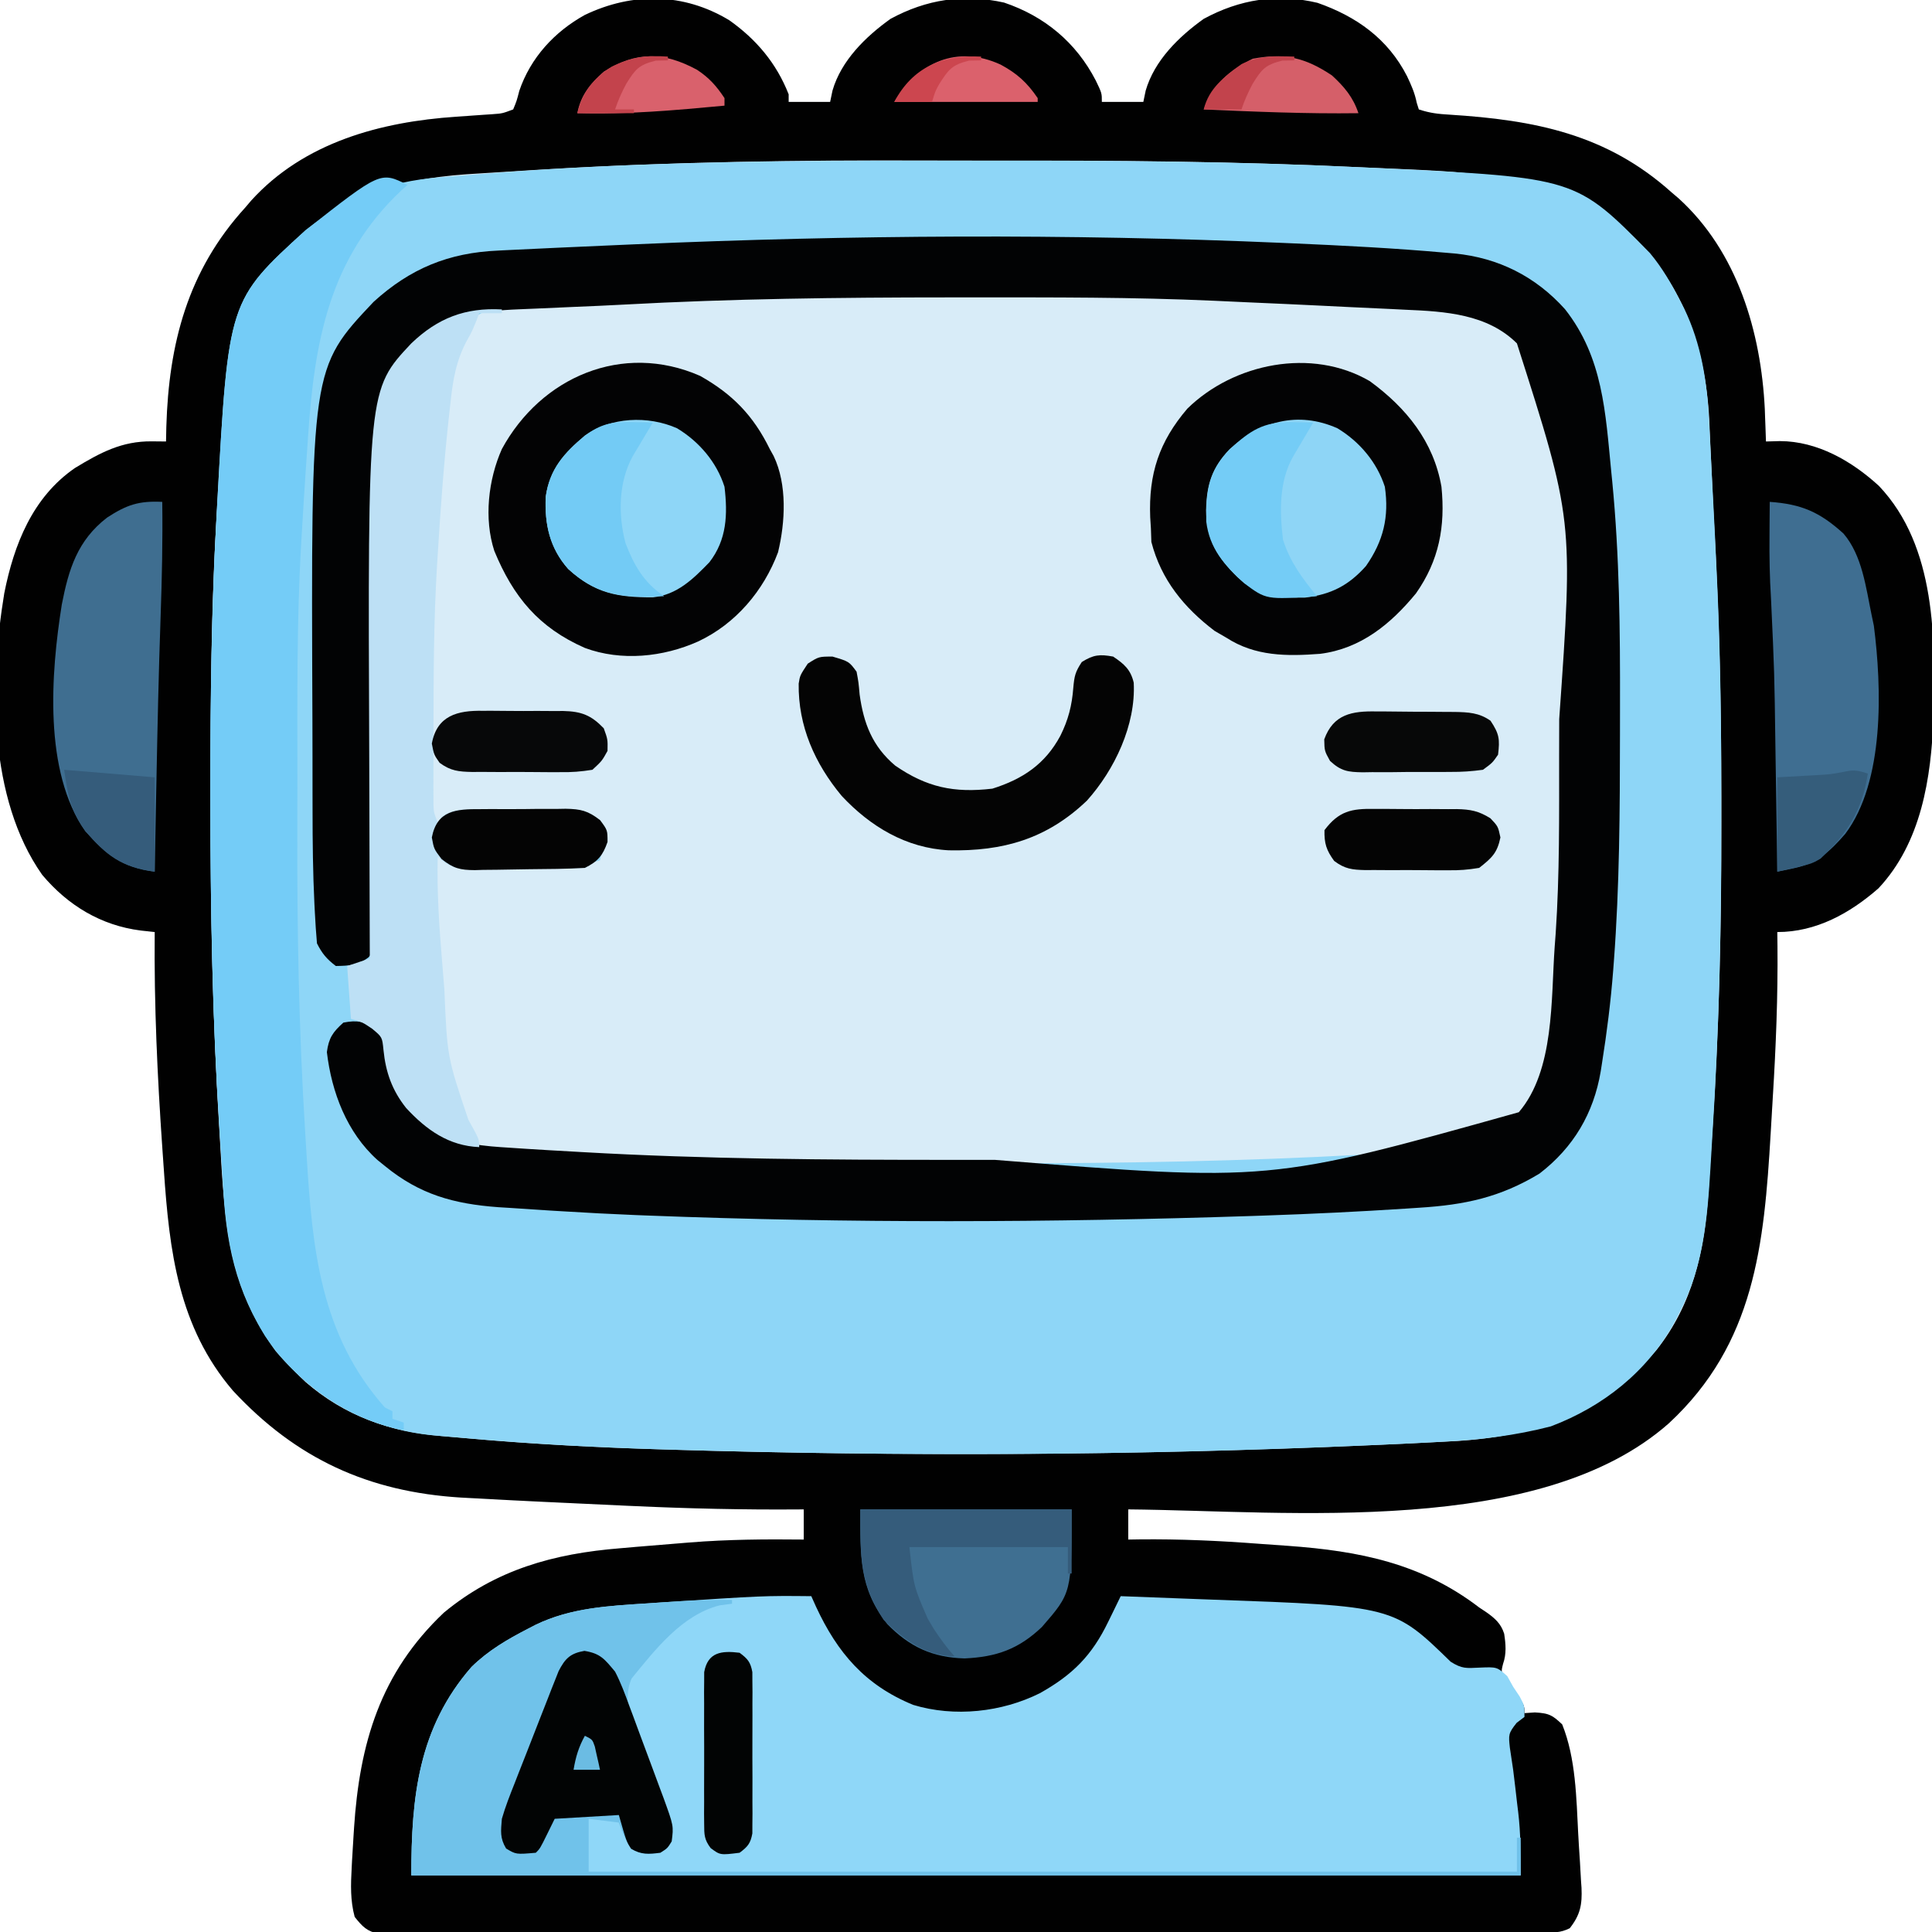 <?xml version="1.0" encoding="UTF-8"?>
<svg version="1.1" xmlns="http://www.w3.org/2000/svg" width="512" height="512">
<path d="M0 0 C7.172 5.057 12.546 11.436 15.754 19.645 C15.754 20.305 15.754 20.965 15.754 21.645 C19.384 21.645 23.014 21.645 26.754 21.645 C26.96 20.655 27.166 19.665 27.379 18.645 C29.691 10.679 36.153 4.364 42.754 -0.355 C52.245 -5.515 62.155 -7.041 72.836 -4.672 C83.566 -1.055 91.918 5.882 97.129 15.957 C98.754 19.319 98.754 19.319 98.754 21.645 C102.384 21.645 106.014 21.645 109.754 21.645 C110.063 20.16 110.063 20.16 110.379 18.645 C112.691 10.679 119.153 4.364 125.754 -0.355 C135.223 -5.504 145.268 -7.146 155.906 -4.602 C166.268 -0.977 174.579 4.951 179.629 14.832 C180.763 17.216 181.684 19.293 182.199 21.883 C182.382 22.464 182.565 23.046 182.754 23.645 C185.687 24.622 187.92 24.865 190.988 25.039 C213.404 26.459 232.52 30.153 249.754 45.645 C250.67 46.422 250.67 46.422 251.605 47.215 C267.208 61.392 273.432 82.656 274.441 103.02 C274.564 105.894 274.665 108.768 274.754 111.645 C275.962 111.611 277.17 111.578 278.414 111.543 C288.368 111.556 297.504 116.828 304.691 123.422 C319.91 139.46 319.672 164.209 319.137 184.941 C318.517 200.869 315.926 217.929 304.57 230.055 C296.957 236.718 288.022 241.645 277.754 241.645 C277.77 242.862 277.786 244.079 277.802 245.333 C277.92 258.624 277.4 271.821 276.582 285.084 C276.378 288.405 276.187 291.726 275.996 295.047 C274.257 324.583 271.778 350.732 249.02 371.832 C214.823 402.05 148.405 395.036 105.754 394.645 C105.754 397.285 105.754 399.925 105.754 402.645 C106.747 402.629 107.74 402.614 108.763 402.598 C119.342 402.488 129.811 402.954 140.357 403.761 C142.949 403.958 145.542 404.136 148.135 404.314 C166.954 405.677 183.437 408.919 198.754 420.645 C199.703 421.277 199.703 421.277 200.672 421.922 C202.926 423.512 204.524 424.921 205.371 427.59 C205.797 430.406 206.019 432.881 205.074 435.602 C204.525 437.767 204.525 437.767 205.969 439.934 C206.537 440.704 207.106 441.475 207.691 442.27 C210.754 446.469 210.754 446.469 210.754 448.645 C211.661 448.583 212.569 448.521 213.504 448.457 C217.194 448.67 218.142 449.125 220.754 451.645 C224.373 460.655 224.499 471.127 225 480.731 C225.13 483.17 225.291 485.606 225.453 488.043 C225.542 489.608 225.629 491.173 225.715 492.738 C225.79 493.82 225.79 493.82 225.866 494.923 C226.068 499.401 225.543 502.1 222.754 505.645 C220.209 506.917 218.434 506.773 215.584 506.779 C214.482 506.783 213.379 506.788 212.244 506.792 C210.412 506.792 210.412 506.792 208.544 506.792 C207.254 506.795 205.965 506.799 204.637 506.803 C201.046 506.813 197.455 506.817 193.865 506.819 C189.997 506.823 186.129 506.833 182.261 506.841 C172.915 506.861 163.569 506.871 154.223 506.88 C149.826 506.885 145.428 506.89 141.03 506.895 C126.418 506.912 111.805 506.927 97.193 506.934 C93.4 506.936 89.606 506.938 85.813 506.94 C84.399 506.94 84.399 506.94 82.956 506.941 C67.672 506.949 52.388 506.975 37.104 507.007 C21.424 507.04 5.744 507.058 -9.937 507.062 C-18.745 507.064 -27.554 507.073 -36.362 507.098 C-43.862 507.12 -51.361 507.128 -58.861 507.118 C-62.689 507.113 -66.517 507.115 -70.346 507.135 C-74.491 507.156 -78.636 507.146 -82.782 507.132 C-84.607 507.149 -84.607 507.149 -86.468 507.166 C-87.576 507.157 -88.683 507.148 -89.824 507.14 C-90.782 507.14 -91.739 507.141 -92.725 507.142 C-96.005 506.495 -97.188 505.227 -99.246 502.645 C-100.433 498.267 -100.284 494.127 -100.047 489.621 C-100.012 488.962 -99.978 488.303 -99.942 487.624 C-99.825 485.505 -99.694 483.388 -99.559 481.27 C-99.513 480.548 -99.467 479.827 -99.42 479.084 C-97.948 456.677 -92.497 437.996 -75.621 422.02 C-61.84 410.612 -46.521 406.377 -28.934 404.957 C-27.551 404.836 -26.169 404.715 -24.787 404.593 C-20.941 404.257 -17.094 403.948 -13.246 403.645 C-11.906 403.534 -11.906 403.534 -10.539 403.422 C-0.436 402.603 9.627 402.532 19.754 402.645 C19.754 400.005 19.754 397.365 19.754 394.645 C19.207 394.649 18.661 394.654 18.097 394.658 C3.665 394.762 -10.705 394.429 -25.121 393.77 C-26.132 393.724 -27.143 393.679 -28.185 393.633 C-35.206 393.319 -42.226 392.986 -49.246 392.645 C-50.101 392.604 -50.956 392.562 -51.836 392.52 C-56.334 392.303 -60.83 392.073 -65.326 391.818 C-67.225 391.712 -69.125 391.615 -71.025 391.518 C-95.615 390.022 -114.762 381.214 -131.496 363.207 C-145.993 346.289 -148.357 326.162 -149.809 304.832 C-149.939 302.972 -150.07 301.111 -150.2 299.251 C-151.539 280.018 -152.422 260.929 -152.246 241.645 C-153.466 241.512 -154.685 241.379 -155.941 241.242 C-166.47 239.911 -175.25 234.594 -182.066 226.477 C-196.34 206.214 -196.023 175.577 -192.114 151.885 C-189.551 138.938 -184.597 126.39 -173.379 118.672 C-166.689 114.609 -160.974 111.536 -153.043 111.609 C-151.164 111.627 -151.164 111.627 -149.246 111.645 C-149.207 109.757 -149.207 109.757 -149.168 107.832 C-148.523 85.713 -143.515 66.381 -128.246 49.645 C-127.729 49.036 -127.212 48.428 -126.68 47.801 C-112.686 32.369 -92.377 26.926 -72.371 25.582 C-70.144 25.428 -67.918 25.27 -65.691 25.109 C-64.717 25.044 -63.743 24.978 -62.739 24.91 C-60.118 24.721 -60.118 24.721 -57.246 23.645 C-56.321 21.416 -56.321 21.416 -55.621 18.707 C-52.644 9.969 -46.328 3.07 -38.254 -1.395 C-25.656 -7.424 -12.112 -7.309 0 0 Z " fill="#D8ECF8" transform="translate(193.246,5.355)"/>
<path d="M0 0 C7.172 5.057 12.546 11.436 15.754 19.645 C15.754 20.305 15.754 20.965 15.754 21.645 C19.384 21.645 23.014 21.645 26.754 21.645 C26.96 20.655 27.166 19.665 27.379 18.645 C29.691 10.679 36.153 4.364 42.754 -0.355 C52.245 -5.515 62.155 -7.041 72.836 -4.672 C83.566 -1.055 91.918 5.882 97.129 15.957 C98.754 19.319 98.754 19.319 98.754 21.645 C102.384 21.645 106.014 21.645 109.754 21.645 C110.063 20.16 110.063 20.16 110.379 18.645 C112.691 10.679 119.153 4.364 125.754 -0.355 C135.223 -5.504 145.268 -7.146 155.906 -4.602 C166.268 -0.977 174.579 4.951 179.629 14.832 C180.763 17.216 181.684 19.293 182.199 21.883 C182.382 22.464 182.565 23.046 182.754 23.645 C185.687 24.622 187.92 24.865 190.988 25.039 C213.404 26.459 232.52 30.153 249.754 45.645 C250.67 46.422 250.67 46.422 251.605 47.215 C267.208 61.392 273.432 82.656 274.441 103.02 C274.564 105.894 274.665 108.768 274.754 111.645 C275.962 111.611 277.17 111.578 278.414 111.543 C288.368 111.556 297.504 116.828 304.691 123.422 C319.91 139.46 319.672 164.209 319.137 184.941 C318.517 200.869 315.926 217.929 304.57 230.055 C296.957 236.718 288.022 241.645 277.754 241.645 C277.77 242.862 277.786 244.079 277.802 245.333 C277.92 258.624 277.4 271.821 276.582 285.084 C276.378 288.405 276.187 291.726 275.996 295.047 C274.257 324.583 271.778 350.732 249.02 371.832 C214.823 402.05 148.405 395.036 105.754 394.645 C105.754 397.285 105.754 399.925 105.754 402.645 C106.747 402.629 107.74 402.614 108.763 402.598 C119.342 402.488 129.811 402.954 140.357 403.761 C142.949 403.958 145.542 404.136 148.135 404.314 C166.954 405.677 183.437 408.919 198.754 420.645 C199.703 421.277 199.703 421.277 200.672 421.922 C202.926 423.512 204.524 424.921 205.371 427.59 C205.797 430.406 206.019 432.881 205.074 435.602 C204.525 437.767 204.525 437.767 205.969 439.934 C206.537 440.704 207.106 441.475 207.691 442.27 C210.754 446.469 210.754 446.469 210.754 448.645 C211.661 448.583 212.569 448.521 213.504 448.457 C217.194 448.67 218.142 449.125 220.754 451.645 C224.373 460.655 224.499 471.127 225 480.731 C225.13 483.17 225.291 485.606 225.453 488.043 C225.542 489.608 225.629 491.173 225.715 492.738 C225.79 493.82 225.79 493.82 225.866 494.923 C226.068 499.401 225.543 502.1 222.754 505.645 C220.209 506.917 218.434 506.773 215.584 506.779 C214.482 506.783 213.379 506.788 212.244 506.792 C210.412 506.792 210.412 506.792 208.544 506.792 C207.254 506.795 205.965 506.799 204.637 506.803 C201.046 506.813 197.455 506.817 193.865 506.819 C189.997 506.823 186.129 506.833 182.261 506.841 C172.915 506.861 163.569 506.871 154.223 506.88 C149.826 506.885 145.428 506.89 141.03 506.895 C126.418 506.912 111.805 506.927 97.193 506.934 C93.4 506.936 89.606 506.938 85.813 506.94 C84.399 506.94 84.399 506.94 82.956 506.941 C67.672 506.949 52.388 506.975 37.104 507.007 C21.424 507.04 5.744 507.058 -9.937 507.062 C-18.745 507.064 -27.554 507.073 -36.362 507.098 C-43.862 507.12 -51.361 507.128 -58.861 507.118 C-62.689 507.113 -66.517 507.115 -70.346 507.135 C-74.491 507.156 -78.636 507.146 -82.782 507.132 C-84.607 507.149 -84.607 507.149 -86.468 507.166 C-87.576 507.157 -88.683 507.148 -89.824 507.14 C-90.782 507.14 -91.739 507.141 -92.725 507.142 C-96.005 506.495 -97.188 505.227 -99.246 502.645 C-100.433 498.267 -100.284 494.127 -100.047 489.621 C-100.012 488.962 -99.978 488.303 -99.942 487.624 C-99.825 485.505 -99.694 483.388 -99.559 481.27 C-99.513 480.548 -99.467 479.827 -99.42 479.084 C-97.948 456.677 -92.497 437.996 -75.621 422.02 C-61.84 410.612 -46.521 406.377 -28.934 404.957 C-27.551 404.836 -26.169 404.715 -24.787 404.593 C-20.941 404.257 -17.094 403.948 -13.246 403.645 C-11.906 403.534 -11.906 403.534 -10.539 403.422 C-0.436 402.603 9.627 402.532 19.754 402.645 C19.754 400.005 19.754 397.365 19.754 394.645 C19.207 394.649 18.661 394.654 18.097 394.658 C3.665 394.762 -10.705 394.429 -25.121 393.77 C-26.132 393.724 -27.143 393.679 -28.185 393.633 C-35.206 393.319 -42.226 392.986 -49.246 392.645 C-50.101 392.604 -50.956 392.562 -51.836 392.52 C-56.334 392.303 -60.83 392.073 -65.326 391.818 C-67.225 391.712 -69.125 391.615 -71.025 391.518 C-95.615 390.022 -114.762 381.214 -131.496 363.207 C-145.993 346.289 -148.357 326.162 -149.809 304.832 C-149.939 302.972 -150.07 301.111 -150.2 299.251 C-151.539 280.018 -152.422 260.929 -152.246 241.645 C-153.466 241.512 -154.685 241.379 -155.941 241.242 C-166.47 239.911 -175.25 234.594 -182.066 226.477 C-196.34 206.214 -196.023 175.577 -192.114 151.885 C-189.551 138.938 -184.597 126.39 -173.379 118.672 C-166.689 114.609 -160.974 111.536 -153.043 111.609 C-151.164 111.627 -151.164 111.627 -149.246 111.645 C-149.207 109.757 -149.207 109.757 -149.168 107.832 C-148.523 85.713 -143.515 66.381 -128.246 49.645 C-127.729 49.036 -127.212 48.428 -126.68 47.801 C-112.686 32.369 -92.377 26.926 -72.371 25.582 C-70.144 25.428 -67.918 25.27 -65.691 25.109 C-64.717 25.044 -63.743 24.978 -62.739 24.91 C-60.118 24.721 -60.118 24.721 -57.246 23.645 C-56.321 21.416 -56.321 21.416 -55.621 18.707 C-52.644 9.969 -46.328 3.07 -38.254 -1.395 C-25.656 -7.424 -12.112 -7.309 0 0 Z M-49.109 39.547 C-49.843 39.59 -50.576 39.634 -51.331 39.678 C-56.174 39.966 -61.016 40.272 -65.857 40.59 C-67.056 40.665 -68.255 40.741 -69.491 40.819 C-89.126 42.185 -104.398 47.306 -118.496 61.707 C-121.797 65.649 -124.216 69.905 -126.559 74.457 C-126.884 75.084 -127.21 75.711 -127.546 76.358 C-132.224 85.984 -133.696 96.187 -134.309 106.77 C-134.384 107.981 -134.459 109.192 -134.537 110.441 C-134.698 113.112 -134.854 115.784 -135.003 118.457 C-135.159 121.217 -135.333 123.976 -135.524 126.735 C-137.285 152.248 -137.435 177.756 -137.434 203.319 C-137.434 205.105 -137.434 206.892 -137.435 208.679 C-137.45 237.544 -136.859 266.306 -135.054 295.123 C-134.868 298.136 -134.698 301.149 -134.527 304.162 C-133.188 326.465 -129.127 344.885 -112.293 360.871 C-101.847 369.922 -89.974 374.042 -76.323 375.208 C-73.757 375.429 -71.191 375.649 -68.625 375.879 C-51.448 377.41 -34.294 378.262 -17.059 378.77 C-16.374 378.79 -15.689 378.811 -14.983 378.832 C46.575 380.686 108.228 380.333 169.754 377.645 C171.193 377.583 171.193 377.583 172.661 377.52 C178.215 377.281 183.766 377.011 189.316 376.707 C190.521 376.645 191.726 376.582 192.968 376.518 C214.706 375.134 231.05 368.888 245.656 352.512 C255.364 340.309 258.504 326.071 259.473 310.867 C259.535 309.906 259.598 308.945 259.663 307.954 C259.796 305.908 259.927 303.861 260.056 301.814 C260.248 298.803 260.448 295.793 260.648 292.783 C262.393 265.964 262.96 239.135 262.943 212.266 C262.941 210.1 262.941 207.934 262.942 205.767 C262.934 181.719 262.36 157.737 261.027 133.722 C260.797 129.535 260.602 125.348 260.422 121.158 C260.286 118.041 260.136 114.925 259.982 111.808 C259.884 109.757 259.799 107.706 259.715 105.654 C258.669 86.337 252.465 68.853 237.754 55.645 C217.333 39.669 193.578 40.222 168.766 39.047 C167.753 38.998 167.753 38.998 166.72 38.949 C133.977 37.381 101.256 37.148 68.481 37.202 C63.112 37.21 57.743 37.199 52.374 37.178 C18.483 37.051 -15.272 37.523 -49.109 39.547 Z " fill="#010101" transform="translate(193.246,5.355)"/>
<path d="M0 0 C5.457 0.011 10.915 0.007 16.372 -0.005 C49.36 -0.08 82.28 0.196 115.235 1.784 C116.55 1.847 117.865 1.909 119.221 1.974 C170.798 4.489 170.798 4.489 190.414 24.448 C193.715 28.39 196.134 32.646 198.477 37.198 C198.803 37.825 199.128 38.453 199.464 39.099 C204.083 48.604 205.591 58.709 206.078 69.167 C206.138 70.26 206.198 71.353 206.26 72.479 C206.447 75.947 206.618 79.416 206.789 82.886 C206.911 85.147 207.033 87.409 207.156 89.671 C207.526 96.574 207.854 103.479 208.164 110.386 C208.215 111.508 208.266 112.631 208.318 113.787 C209.105 131.668 209.323 149.527 209.295 167.421 C209.289 170.976 209.292 174.531 209.298 178.087 C209.335 204.786 208.663 231.439 206.972 258.091 C206.785 261.077 206.615 264.063 206.446 267.05 C205.635 280.462 204.538 293.29 198.164 305.386 C197.756 306.185 197.347 306.984 196.926 307.808 C189.738 320.847 178.021 330.153 164.164 335.386 C154.806 337.829 145.372 338.949 135.727 339.448 C135.057 339.485 134.388 339.521 133.699 339.559 C127.856 339.877 122.011 340.136 116.164 340.386 C115.137 340.431 114.109 340.475 113.05 340.522 C51.869 343.168 -9.44 343.359 -70.648 341.511 C-71.317 341.491 -71.986 341.471 -72.676 341.451 C-90.115 340.935 -107.458 339.94 -124.836 338.386 C-126.129 338.275 -126.129 338.275 -127.447 338.162 C-128.261 338.092 -129.074 338.022 -129.913 337.95 C-130.623 337.89 -131.333 337.829 -132.065 337.766 C-148.921 336.155 -162.935 328.342 -173.836 315.386 C-183.47 302.257 -186.706 289.045 -187.652 273.015 C-187.713 272.053 -187.775 271.092 -187.838 270.102 C-187.966 268.072 -188.091 266.043 -188.213 264.013 C-188.394 261.014 -188.586 258.015 -188.779 255.017 C-190.573 226.604 -191.073 198.221 -191.086 169.761 C-191.087 168.447 -191.087 168.447 -191.088 167.107 C-191.11 142.812 -190.776 118.585 -189.461 94.323 C-189.398 93.145 -189.334 91.967 -189.269 90.754 C-186.303 37.035 -186.303 37.035 -165.836 18.386 C-154.905 9.799 -144.236 5.487 -130.422 4.388 C-129.408 4.304 -128.394 4.221 -127.35 4.134 C-124.179 3.876 -121.008 3.629 -117.836 3.386 C-116.883 3.312 -115.93 3.239 -114.948 3.163 C-76.63 0.264 -38.401 -0.088 0 0 Z M-86.836 37.386 C-87.602 37.431 -88.367 37.477 -89.156 37.524 C-97.392 38.023 -105.626 38.555 -113.836 39.386 C-114.98 39.486 -116.125 39.587 -117.304 39.69 C-120.551 40.582 -121.314 41.58 -123.023 44.448 C-129.336 56.503 -129.508 71.527 -130.461 84.886 C-130.587 86.585 -130.713 88.285 -130.839 89.985 C-131.19 94.784 -131.518 99.584 -131.836 104.386 C-131.948 106.057 -131.948 106.057 -132.063 107.762 C-132.926 121.353 -132.953 134.974 -133.01 148.588 C-133.019 150.61 -133.03 152.632 -133.045 154.655 C-133.062 157.508 -133.066 160.361 -133.066 163.214 C-133.073 164.079 -133.08 164.945 -133.088 165.837 C-133.085 166.641 -133.082 167.445 -133.079 168.273 C-133.08 168.974 -133.081 169.674 -133.083 170.396 C-132.794 172.725 -131.984 174.354 -130.836 176.386 C-130.511 175.9 -130.186 175.414 -129.851 174.913 C-126.724 172.543 -123.362 172.938 -119.59 172.952 C-118.782 172.947 -117.975 172.942 -117.143 172.936 C-115.435 172.93 -113.728 172.931 -112.021 172.94 C-109.411 172.948 -106.803 172.919 -104.193 172.888 C-102.534 172.886 -100.874 172.887 -99.215 172.89 C-98.046 172.873 -98.046 172.873 -96.853 172.856 C-93.26 172.902 -91.23 173.088 -88.323 175.283 C-86.836 177.386 -86.836 177.386 -86.664 179.526 C-87.054 181.479 -87.445 183.433 -87.836 185.386 C-91.732 186.645 -95.656 186.565 -99.707 186.589 C-100.846 186.597 -100.846 186.597 -102.008 186.606 C-103.611 186.616 -105.214 186.622 -106.816 186.626 C-109.261 186.636 -111.705 186.667 -114.15 186.698 C-115.711 186.705 -117.271 186.71 -118.832 186.714 C-119.923 186.732 -119.923 186.732 -121.036 186.751 C-125.491 186.732 -128.244 186.043 -131.836 183.386 C-132.05 193.129 -131.482 202.704 -130.664 212.405 C-130.461 214.816 -130.269 217.227 -130.078 219.638 C-129.323 228.944 -128.372 238.17 -126.836 247.386 C-126.716 248.166 -126.596 248.945 -126.472 249.749 C-125.571 254.503 -123.895 258.61 -119.836 261.386 C-113.606 263.352 -107.008 263.186 -100.533 263.229 C-94.874 263.292 -89.242 263.489 -83.594 263.839 C-55.914 265.532 -28.283 265.696 -0.558 265.646 C5.907 265.635 12.371 265.642 18.835 265.653 C50.662 265.701 82.382 265.102 114.164 263.386 C115.317 263.324 115.317 263.324 116.493 263.261 C138.149 262.788 138.149 262.788 156.442 252.358 C166.147 241.245 165.168 222.294 166.164 208.386 C166.255 207.175 166.345 205.965 166.438 204.718 C167.488 189.095 167.352 173.427 167.35 157.777 C167.35 154.501 167.356 151.226 167.37 147.95 C171.099 95.091 171.099 95.091 156.164 48.386 C147.727 39.985 137.066 38.954 125.668 38.472 C124.481 38.412 123.294 38.352 122.071 38.29 C118.29 38.102 114.509 37.931 110.727 37.761 C108.255 37.639 105.783 37.517 103.311 37.394 C97.112 37.088 90.912 36.809 84.711 36.541 C81.416 36.397 78.121 36.241 74.826 36.085 C53.448 35.123 32.059 35.188 10.664 35.198 C8.654 35.198 6.644 35.198 4.633 35.198 C-25.894 35.205 -56.355 35.551 -86.836 37.386 Z " fill="#8ED6F7" transform="translate(246.836,42.614)"/>
<path d="M0 0 C0.412 0.918 0.825 1.836 1.25 2.781 C6.932 15.019 14.241 23.583 27 28.812 C37.942 32.131 50.476 30.756 60.582 25.711 C69.268 20.841 74.37 15.735 78.707 6.75 C79.026 6.1 79.345 5.451 79.673 4.781 C80.454 3.19 81.228 1.595 82 0 C88.043 0.215 94.085 0.446 100.127 0.69 C102.173 0.77 104.219 0.847 106.265 0.919 C154.305 2.631 154.305 2.631 169.438 17.375 C172.436 19.276 173.594 19.104 177.062 18.938 C181.715 18.744 181.715 18.744 184.438 21.188 C184.953 22.116 185.469 23.044 186 24 C186.866 25.299 186.866 25.299 187.75 26.625 C189 29 189 29 189 32 C188.319 32.516 187.639 33.031 186.938 33.562 C184.708 36.368 184.77 36.732 185.125 40.125 C185.407 42.085 185.701 44.043 186 46 C186.38 48.997 186.721 51.998 187.062 55 C187.154 55.735 187.245 56.47 187.338 57.227 C188.008 62.934 188 68.154 188 74 C90.98 74 -6.04 74 -106 74 C-106 53.295 -104.156 34.952 -90.043 18.754 C-85.595 14.391 -80.56 11.456 -75.062 8.625 C-74.419 8.291 -73.775 7.957 -73.111 7.612 C-63.85 3.111 -53.95 2.589 -43.812 1.938 C-41.99 1.814 -41.99 1.814 -40.13 1.688 C-12.608 -0.125 -12.608 -0.125 0 0 Z " fill="#8FD7F8" transform="translate(215,423)"/>
<path d="M0 0 C1.092 0.047 1.092 0.047 2.205 0.096 C15.823 0.692 29.437 1.375 43.016 2.59 C43.842 2.661 44.669 2.731 45.521 2.804 C57.082 3.936 66.959 8.894 74.746 17.57 C84.829 30.394 85.456 44.925 87 60.625 C87.087 61.49 87.174 62.355 87.263 63.245 C89.186 83.008 89.36 102.692 89.318 122.528 C89.312 125.155 89.311 127.782 89.309 130.409 C89.289 150.442 89.2 170.451 87.688 190.438 C87.629 191.228 87.57 192.018 87.509 192.832 C86.871 201.037 85.852 209.162 84.559 217.289 C84.444 218.027 84.33 218.764 84.212 219.524 C82.331 230.681 76.995 239.7 68 246.625 C57.534 252.962 48.198 254.922 36.164 255.68 C34.922 255.762 33.679 255.845 32.399 255.93 C20.065 256.728 7.728 257.329 -4.625 257.75 C-5.836 257.792 -7.046 257.833 -8.294 257.876 C-61.593 259.633 -115.209 259.816 -168.5 257.75 C-169.512 257.711 -170.525 257.672 -171.568 257.631 C-178.05 257.369 -184.525 257.024 -191 256.625 C-192.09 256.56 -193.179 256.495 -194.302 256.428 C-197.775 256.214 -201.247 255.981 -204.719 255.742 C-205.78 255.676 -206.841 255.611 -207.935 255.543 C-219.737 254.678 -228.791 252.179 -238 244.625 C-238.65 244.1 -239.299 243.576 -239.969 243.035 C-248.086 235.755 -252.125 225.06 -253.375 214.438 C-252.877 210.7 -251.8 209.13 -249 206.625 C-245.314 205.919 -243.567 206.329 -240.25 208.062 C-237.55 211.137 -237.221 213.259 -236.504 217.191 C-234.816 225.343 -230.968 231.043 -224 235.625 C-217.715 238.948 -211.781 239.357 -204.75 239.793 C-203.486 239.878 -202.222 239.963 -200.92 240.05 C-196.615 240.331 -192.308 240.573 -188 240.812 C-187.25 240.856 -186.499 240.899 -185.726 240.943 C-153.114 242.808 -120.497 243.007 -87.839 243.001 C-83.994 243 -80.15 243.003 -76.305 243.005 C-3.512 248.854 -3.512 248.854 62.5 230.375 C71.994 219.299 71.015 200.381 72 186.625 C72.09 185.415 72.181 184.204 72.274 182.957 C73.324 167.334 73.187 151.666 73.185 136.016 C73.185 132.74 73.192 129.465 73.206 126.19 C76.931 73.34 76.931 73.34 62 26.625 C54.169 18.832 42.971 18.154 32.504 17.711 C31.317 17.651 30.13 17.591 28.907 17.529 C25.126 17.341 21.344 17.17 17.562 17 C15.09 16.879 12.618 16.756 10.146 16.633 C3.947 16.327 -2.252 16.048 -8.453 15.78 C-11.749 15.636 -15.043 15.481 -18.338 15.324 C-39.716 14.362 -61.105 14.428 -82.5 14.438 C-84.513 14.437 -86.526 14.437 -88.539 14.437 C-117.34 14.444 -146.067 14.776 -174.831 16.352 C-179.189 16.589 -183.547 16.781 -187.907 16.957 C-191.201 17.092 -194.493 17.242 -197.785 17.397 C-199.264 17.464 -200.742 17.526 -202.221 17.582 C-213.166 18.013 -223.108 19.366 -231 27.625 C-246.028 49.777 -241.192 90.73 -241.09 116.621 C-241.084 118.173 -241.084 118.173 -241.078 119.756 C-241.04 128.292 -240.98 136.827 -240.911 145.362 C-240.858 151.811 -240.817 158.259 -240.793 164.707 C-240.778 167.696 -240.745 170.684 -240.711 173.673 C-240.704 175.483 -240.697 177.293 -240.691 179.103 C-240.677 179.927 -240.663 180.752 -240.649 181.601 C-240.658 187.187 -240.658 187.187 -242.307 189.3 C-245.087 191.475 -247.54 191.564 -251 191.625 C-253.413 189.784 -254.652 188.322 -256 185.625 C-256.237 182.933 -256.418 180.263 -256.552 177.565 C-256.594 176.758 -256.636 175.952 -256.679 175.12 C-257.078 166.942 -257.164 158.773 -257.168 150.586 C-257.171 149.007 -257.175 147.428 -257.178 145.849 C-257.184 142.56 -257.186 139.27 -257.185 135.981 C-257.185 132.685 -257.192 129.39 -257.206 126.094 C-257.587 33.191 -257.587 33.191 -241 15.625 C-231.288 6.786 -221.114 2.598 -207.995 2.031 C-206.85 1.972 -206.85 1.972 -205.681 1.912 C-203.148 1.784 -200.615 1.669 -198.082 1.555 C-196.265 1.468 -194.447 1.381 -192.63 1.293 C-186.691 1.013 -180.752 0.755 -174.812 0.5 C-173.284 0.434 -173.284 0.434 -171.724 0.366 C-114.463 -2.115 -57.267 -2.487 0 0 Z " fill="#020304" transform="translate(340,64.375)"/>
<path d="M0 0 C-0.818 0.731 -0.818 0.731 -1.652 1.477 C-20.809 19.487 -24.71 41.712 -26.378 66.958 C-26.559 69.703 -26.751 72.447 -26.943 75.191 C-27.33 80.792 -27.672 86.395 -28 92 C-28.052 92.842 -28.103 93.685 -28.156 94.553 C-29.388 115.36 -29.187 136.221 -29.185 157.056 C-29.185 161.323 -29.192 165.591 -29.206 169.858 C-29.292 196.94 -28.816 223.89 -27.13 250.923 C-26.999 253.02 -26.871 255.117 -26.744 257.213 C-25.228 281.96 -23.116 304.723 -6 324 C-5.34 324.33 -4.68 324.66 -4 325 C-4 325.66 -4 326.32 -4 327 C-3.01 327.33 -2.02 327.66 -1 328 C-1 328.66 -1 329.32 -1 330 C-16.241 327.069 -28.979 317.708 -37.766 305.02 C-45.113 292.999 -47.841 281.033 -48.719 267.117 C-48.782 266.149 -48.844 265.181 -48.909 264.183 C-49.042 262.124 -49.173 260.064 -49.302 258.005 C-49.495 254.961 -49.694 251.918 -49.895 248.875 C-51.736 220.38 -52.237 191.92 -52.25 163.375 C-52.251 162.061 -52.251 162.061 -52.253 160.721 C-52.274 136.426 -51.94 112.199 -50.625 87.938 C-50.562 86.76 -50.499 85.582 -50.434 84.368 C-47.467 30.649 -47.467 30.649 -27 12 C-7.164 -3.582 -7.164 -3.582 0 0 Z " fill="#74CCF7" transform="translate(108,49)"/>
<path d="M0 0 C9.679 7.055 16.926 16.019 19 28 C20.06 38.511 18.375 47.532 12.25 56.25 C5.571 64.374 -2.368 70.916 -13.155 72.271 C-21.984 72.941 -30.357 72.953 -38 68 C-39.031 67.402 -40.062 66.804 -41.125 66.188 C-49.227 60.023 -55.27 52.674 -57.875 42.625 C-57.916 41.429 -57.958 40.233 -58 39 C-58.061 38.033 -58.121 37.066 -58.184 36.07 C-58.629 24.594 -55.828 16.065 -48.344 7.297 C-36.056 -4.745 -15.378 -8.966 0 0 Z " fill="#030304" transform="translate(363,101)"/>
<path d="M0 0 C8.598 4.839 14.122 10.541 18.457 19.383 C18.796 19.994 19.135 20.605 19.484 21.234 C23.094 28.786 22.573 38.756 20.648 46.734 C16.842 56.929 9.402 65.735 -0.543 70.383 C-9.79 74.522 -20.871 75.677 -30.543 72.094 C-42.786 66.712 -49.516 58.559 -54.543 46.383 C-57.332 37.829 -56.147 27.498 -52.543 19.383 C-42.199 0.356 -20.624 -9.061 0 0 Z " fill="#030304" transform="translate(185.543,99.617)"/>
<path d="M0 0 C0 0.33 0 0.66 0 1 C-1.98 1 -3.96 1 -6 1 C-6.247 1.66 -6.495 2.32 -6.75 3 C-8 6 -8 6 -8.94 7.663 C-12.077 13.259 -12.964 18.484 -13.625 24.812 C-13.743 25.851 -13.862 26.89 -13.984 27.961 C-15.337 40.28 -16.247 52.632 -17 65 C-17.059 65.931 -17.119 66.861 -17.18 67.82 C-18.088 82.639 -18.102 97.471 -18.125 112.312 C-18.129 113.812 -18.129 113.812 -18.133 115.341 C-18.139 118.203 -18.137 121.064 -18.133 123.926 C-18.135 124.797 -18.137 125.667 -18.139 126.565 C-18.136 127.369 -18.133 128.173 -18.129 129.001 C-18.129 129.704 -18.128 130.406 -18.127 131.13 C-18.063 133.23 -18.063 133.23 -17 136 C-16.674 135.515 -16.349 135.029 -16.013 134.529 C-12.898 132.163 -9.552 132.532 -5.789 132.531 C-4.984 132.524 -4.179 132.516 -3.349 132.508 C-1.646 132.497 0.057 132.495 1.76 132.499 C4.359 132.5 6.956 132.458 9.555 132.414 C11.211 132.409 12.867 132.406 14.523 132.406 C15.298 132.39 16.072 132.373 16.869 132.357 C20.91 132.408 22.796 132.842 26.03 135.342 C28 138 28 138 28 141.125 C26.724 144.794 25.431 146.284 22 148 C19.421 148.123 16.869 148.188 14.289 148.203 C13.525 148.209 12.76 148.215 11.972 148.22 C10.353 148.23 8.734 148.236 7.115 148.24 C4.642 148.25 2.169 148.281 -0.305 148.312 C-1.878 148.319 -3.451 148.324 -5.023 148.328 C-6.131 148.347 -6.131 148.347 -7.262 148.366 C-11.461 148.347 -13.957 147.998 -17 145 C-17.229 154.375 -16.611 163.612 -15.828 172.944 C-15.626 175.363 -15.434 177.783 -15.242 180.203 C-14.484 198.122 -14.484 198.122 -8.875 214.75 C-6 219.895 -6 219.895 -6 222 C-14.067 221.657 -19.976 217.466 -25.375 211.625 C-29.092 206.95 -30.784 202.16 -31.375 196.25 C-31.716 192.84 -31.716 192.84 -34.375 190.625 C-36.96 188.885 -36.96 188.885 -40 188 C-40.33 183.38 -40.66 178.76 -41 174 C-38.03 173.01 -38.03 173.01 -35 172 C-35.004 170.86 -35.009 169.721 -35.013 168.546 C-35.055 157.638 -35.084 146.729 -35.104 135.82 C-35.114 130.216 -35.128 124.612 -35.151 119.008 C-35.542 21.272 -35.542 21.272 -24 9 C-16.957 2.249 -9.661 -0.518 0 0 Z " fill="#BDE0F5" transform="translate(133,82)"/>
<path d="M0 0 C0 0.33 0 0.66 0 1 C-1.64 1.217 -1.64 1.217 -3.312 1.438 C-13.302 3.997 -20.354 13.161 -26.613 20.812 C-29.39 27.195 -25.974 33.219 -23.617 39.391 C-22.245 42.852 -20.853 46.305 -19.457 49.758 C-19.015 50.874 -18.573 51.99 -18.117 53.141 C-17.508 54.649 -17.508 54.649 -16.886 56.188 C-15.999 59.004 -15.736 61.073 -16 64 C-17.125 65.812 -17.125 65.812 -19 67 C-22.124 67.391 -24.095 67.614 -26.75 65.812 C-28.243 63.648 -29.131 61.475 -30 59 C-32.64 58.67 -35.28 58.34 -38 58 C-38 62.62 -38 67.24 -38 72 C43.18 72 124.36 72 208 72 C208 69.03 208 66.06 208 63 C208.33 63 208.66 63 209 63 C209 66.3 209 69.6 209 73 C111.98 73 14.96 73 -85 73 C-85 52.295 -83.156 33.952 -69.043 17.754 C-64.595 13.391 -59.56 10.456 -54.062 7.625 C-53.419 7.291 -52.775 6.957 -52.111 6.612 C-42.565 1.973 -32.319 1.551 -21.875 0.875 C-20.652 0.789 -19.428 0.702 -18.168 0.613 C-12.098 0.2 -6.084 -0.106 0 0 Z " fill="#70C2EA" transform="translate(194,424)"/>
<path d="M0 0 C0.136 10.159 -0.078 20.285 -0.438 30.438 C-0.96 45.268 -1.275 60.101 -1.562 74.938 C-1.585 76.08 -1.607 77.223 -1.63 78.4 C-1.756 84.933 -1.879 91.466 -2 98 C-10.587 96.957 -14.751 93.576 -20.387 87.293 C-31.523 71.465 -29.511 45.315 -26.621 27.199 C-24.797 17.803 -22.47 10.224 -14.633 4.172 C-9.469 0.813 -6.268 -0.308 0 0 Z " fill="#3F6E90" transform="translate(43,133)"/>
<path d="M0 0 C8.408 0.59 13.246 2.694 19.535 8.391 C24.506 14.167 25.492 22.733 27 30 C27.294 31.4 27.294 31.4 27.594 32.828 C29.695 49.236 30.497 74.082 20 88 C15.9 92.698 12.51 95.816 6.333 97.1 C5.522 97.271 4.711 97.442 3.875 97.619 C3.256 97.744 2.637 97.87 2 98 C1.99 97.288 1.979 96.577 1.969 95.843 C1.87 89.05 1.767 82.257 1.661 75.464 C1.606 71.973 1.553 68.483 1.503 64.993 C1.239 45.294 1.239 45.294 0.334 25.617 C-0.02 20.029 -0.121 14.473 -0.062 8.875 C-0.058 8.002 -0.053 7.13 -0.049 6.23 C-0.037 4.154 -0.02 2.077 0 0 Z " fill="#3F6E91" transform="translate(469,133)"/>
<path d="M0 0 C4.382 1.298 4.382 1.298 6.375 4 C6.895 6.785 6.895 6.785 7.188 10.062 C8.248 17.744 10.566 23.775 16.594 28.879 C24.949 34.658 32.221 36.196 42.375 35 C50.431 32.461 56.354 28.49 60.375 21 C62.486 16.77 63.458 12.959 63.812 8.25 C64.088 5.179 64.312 4.095 66.062 1.438 C69.167 -0.492 70.779 -0.66 74.375 0 C77.266 1.948 79.006 3.426 79.824 6.914 C80.414 18.105 74.753 30.012 67.41 38.188 C56.749 48.367 45.168 51.623 30.812 51.34 C19.512 50.755 10.031 45.045 2.445 36.938 C-4.682 28.372 -9.134 18.395 -8.965 7.164 C-8.625 5 -8.625 5 -6.562 1.875 C-3.625 0 -3.625 0 0 0 Z " fill="#040404" transform="translate(220.625,174)"/>
<path d="M0 0 C18.48 0 36.96 0 56 0 C56 22.099 56 22.099 48.102 31.184 C41.924 37.056 36.064 39.114 27.625 39.5 C19.16 39.265 13.016 36.441 7.125 30.375 C-0.389 20.836 0 12.411 0 0 Z " fill="#3F6F91" transform="translate(228,400)"/>
<path d="M0 0 C5.849 3.534 10.495 8.986 12.562 15.5 C13.432 22.829 13.191 29.522 8.562 35.5 C4.241 39.972 -0.046 44.159 -6.426 44.801 C-15.78 44.834 -21.815 43.743 -28.859 37.285 C-33.778 31.721 -35.138 25.43 -34.812 18.137 C-33.769 10.8 -29.981 6.601 -24.438 1.945 C-17.619 -2.982 -7.729 -3.432 0 0 Z " fill="#8ED6F7" transform="translate(179.438,113.5)"/>
<path d="M0 0 C5.869 3.547 10.453 8.983 12.562 15.5 C13.73 23.502 12.175 29.882 7.562 36.5 C2.988 41.638 -1.679 44.057 -8.586 44.871 C-15.933 45.022 -20.9 44.533 -26.438 39.5 C-31.854 34.181 -34.711 29.461 -34.812 21.688 C-34.662 14.878 -33.286 10.448 -28.531 5.527 C-20.491 -1.778 -10.571 -4.694 0 0 Z " fill="#8ED5F6" transform="translate(354.438,113.5)"/>
<path d="M0 0 C4.269 0.683 5.358 2.194 8.125 5.5 C9.642 8.43 10.771 11.464 11.895 14.562 C12.22 15.431 12.546 16.3 12.882 17.196 C13.565 19.025 14.241 20.858 14.911 22.692 C15.936 25.497 16.985 28.292 18.037 31.086 C18.699 32.869 19.36 34.653 20.02 36.438 C20.332 37.271 20.644 38.104 20.966 38.963 C23.656 46.387 23.656 46.387 23.125 50.5 C22 52.312 22 52.312 20.125 53.5 C17.063 53.883 15.055 54.065 12.375 52.438 C11.125 50.5 11.125 50.5 9.125 43.5 C0.71 43.995 0.71 43.995 -7.875 44.5 C-8.514 45.799 -9.154 47.099 -9.812 48.438 C-11.75 52.375 -11.75 52.375 -12.875 53.5 C-18.116 53.956 -18.116 53.956 -20.75 52.375 C-22.429 49.576 -22.141 47.767 -21.875 44.5 C-20.945 41.27 -19.722 38.173 -18.48 35.051 C-18.132 34.156 -17.784 33.262 -17.426 32.34 C-16.69 30.457 -15.949 28.575 -15.204 26.695 C-14.064 23.817 -12.944 20.932 -11.826 18.045 C-11.108 16.213 -10.389 14.382 -9.668 12.551 C-9.333 11.688 -8.999 10.826 -8.654 9.937 C-8.334 9.136 -8.014 8.335 -7.684 7.509 C-7.268 6.454 -7.268 6.454 -6.843 5.377 C-5.112 2.02 -3.754 0.653 0 0 Z " fill="#020404" transform="translate(154.875,437.5)"/>
<path d="M0 0 C18.48 0 36.96 0 56 0 C56 5.61 56 11.22 56 17 C55.67 17 55.34 17 55 17 C55 14.69 55 12.38 55 10 C41.14 10 27.28 10 13 10 C14.151 20.454 14.151 20.454 17.875 29 C18.401 29.883 18.927 30.766 19.469 31.676 C21.168 34.255 22.936 36.698 25 39 C17.068 38.662 11.813 34.688 6.188 29.312 C-0.24 19.579 0 12.227 0 0 Z " fill="#355C7B" transform="translate(228,400)"/>
<path d="M0 0 C1.078 0.018 2.155 0.036 3.266 0.055 C4.495 0.089 4.495 0.089 5.75 0.125 C5.256 0.945 4.763 1.765 4.254 2.609 C3.293 4.226 3.293 4.226 2.312 5.875 C1.674 6.942 1.036 8.01 0.379 9.109 C-3.351 16.015 -3.458 24.481 -1.496 32.023 C0.771 37.945 3.381 42.546 8.75 46.125 C-1.711 46.55 -8.721 46.198 -16.672 38.91 C-21.59 33.346 -22.95 27.055 -22.625 19.762 C-21.582 12.425 -17.794 8.226 -12.25 3.57 C-8.018 0.512 -5.273 -0.115 0 0 Z " fill="#73CBF5" transform="translate(167.25,111.875)"/>
<path d="M0 0 C1.078 0.018 2.155 0.036 3.266 0.055 C4.495 0.089 4.495 0.089 5.75 0.125 C5.256 0.956 4.763 1.788 4.254 2.645 C3.293 4.275 3.293 4.275 2.312 5.938 C1.674 7.016 1.036 8.095 0.379 9.207 C-3.312 15.819 -3.133 23.72 -2.25 31.125 C-0.394 37.018 2.867 41.387 6.75 46.125 C-6.689 47.047 -6.689 47.047 -12.535 42.684 C-17.719 37.972 -21.732 33.489 -22.586 26.293 C-22.689 18.405 -21.935 12.938 -16.344 7.152 C-10.959 2.26 -7.439 -0.162 0 0 Z " fill="#74CCF6" transform="translate(342.25,111.875)"/>
<path d="M0 0 C1.17 -0.004 1.17 -0.004 2.364 -0.007 C4.008 -0.006 5.652 0.007 7.296 0.032 C9.805 0.066 12.311 0.053 14.82 0.033 C16.422 0.04 18.023 0.05 19.625 0.062 C20.371 0.058 21.117 0.053 21.885 0.047 C25.529 0.129 27.667 0.538 30.785 2.481 C32.812 4.629 32.812 4.629 33.438 7.566 C32.59 11.717 31.122 13.017 27.812 15.629 C24.871 16.116 22.522 16.31 19.59 16.258 C18.416 16.261 18.416 16.261 17.219 16.265 C15.57 16.264 13.922 16.251 12.274 16.226 C9.754 16.191 7.237 16.205 4.717 16.225 C3.112 16.218 1.507 16.208 -0.098 16.195 C-0.849 16.2 -1.6 16.205 -2.374 16.21 C-5.848 16.132 -7.824 15.905 -10.627 13.777 C-12.7 10.923 -13.26 9.167 -13.188 5.629 C-9.389 0.572 -6.029 -0.107 0 0 Z " fill="#040404" transform="translate(364.188,214.371)"/>
<path d="M0 0 C1.206 -0.009 1.206 -0.009 2.436 -0.019 C4.133 -0.026 5.83 -0.023 7.527 -0.01 C10.117 0.004 12.704 -0.03 15.295 -0.068 C16.947 -0.069 18.598 -0.067 20.25 -0.062 C21.406 -0.082 21.406 -0.082 22.586 -0.103 C26.614 -0.033 28.498 0.416 31.719 2.91 C33.691 5.566 33.691 5.566 33.691 8.691 C32.415 12.36 31.123 13.851 27.691 15.566 C22.751 15.85 17.809 15.88 12.862 15.917 C11.212 15.933 9.562 15.96 7.912 15.999 C5.53 16.053 3.149 16.075 0.766 16.09 C0.032 16.113 -0.701 16.135 -1.457 16.159 C-5.41 16.142 -7.136 15.702 -10.278 13.225 C-12.309 10.566 -12.309 10.566 -12.871 7.504 C-11.491 0.298 -6.42 -0.041 0 0 Z " fill="#040404" transform="translate(127.309,214.434)"/>
<path d="M0 0 C1.137 -0.004 1.137 -0.004 2.297 -0.007 C3.894 -0.006 5.491 0.007 7.087 0.032 C9.524 0.066 11.958 0.053 14.395 0.033 C15.951 0.04 17.507 0.05 19.062 0.062 C19.787 0.058 20.511 0.053 21.257 0.047 C26.104 0.16 28.664 1.132 32.031 4.629 C33.094 7.566 33.094 7.566 33.031 10.629 C31.562 13.281 31.562 13.281 29.031 15.629 C25.986 16.124 23.51 16.308 20.469 16.258 C19.226 16.261 19.226 16.261 17.959 16.265 C16.21 16.264 14.462 16.251 12.714 16.226 C10.04 16.192 7.369 16.205 4.695 16.225 C2.995 16.218 1.294 16.208 -0.406 16.195 C-1.603 16.203 -1.603 16.203 -2.824 16.21 C-6.409 16.134 -8.549 15.94 -11.469 13.777 C-12.969 11.629 -12.969 11.629 -13.531 8.691 C-12.165 1.25 -6.738 -0.123 0 0 Z " fill="#070809" transform="translate(127.969,188.371)"/>
<path d="M0 0 C0.738 0.001 1.476 0.002 2.237 0.003 C3.791 0.009 5.345 0.024 6.899 0.049 C9.273 0.086 11.647 0.09 14.021 0.09 C15.535 0.1 17.049 0.111 18.562 0.125 C19.27 0.127 19.977 0.129 20.706 0.132 C24.34 0.202 27.201 0.326 30.215 2.461 C32.542 5.952 32.718 7.353 32.215 11.461 C30.727 13.617 30.727 13.617 28.215 15.461 C25.235 15.871 22.632 16.046 19.652 16.027 C18.824 16.034 17.996 16.04 17.142 16.046 C15.394 16.053 13.646 16.05 11.897 16.037 C9.223 16.023 6.553 16.058 3.879 16.096 C2.178 16.097 0.478 16.095 -1.223 16.09 C-2.021 16.103 -2.819 16.116 -3.641 16.13 C-7.57 16.064 -9.389 15.828 -12.316 13.113 C-13.785 10.461 -13.785 10.461 -13.848 7.398 C-11.43 0.714 -6.485 -0.132 0 0 Z " fill="#070808" transform="translate(364.785,188.539)"/>
<path d="M0 0 C2.141 1.59 2.906 2.477 3.381 5.125 C3.383 5.944 3.386 6.763 3.388 7.607 C3.402 9.004 3.402 9.004 3.417 10.429 C3.411 11.432 3.405 12.435 3.398 13.469 C3.403 15.017 3.403 15.017 3.407 16.596 C3.409 18.778 3.404 20.96 3.391 23.142 C3.375 26.487 3.391 29.831 3.41 33.176 C3.408 35.294 3.404 37.413 3.398 39.531 C3.408 41.036 3.408 41.036 3.417 42.571 C3.407 43.502 3.398 44.433 3.388 45.393 C3.386 46.212 3.383 47.031 3.381 47.875 C2.906 50.523 2.141 51.41 0 53 C-5.136 53.642 -5.136 53.642 -7.663 51.765 C-9.377 49.502 -9.38 48.214 -9.388 45.393 C-9.398 44.462 -9.407 43.53 -9.417 42.571 C-9.411 41.568 -9.405 40.565 -9.398 39.531 C-9.401 38.499 -9.404 37.468 -9.407 36.404 C-9.409 34.222 -9.404 32.04 -9.391 29.858 C-9.375 26.513 -9.391 23.169 -9.41 19.824 C-9.408 17.706 -9.404 15.587 -9.398 13.469 C-9.405 12.466 -9.411 11.462 -9.417 10.429 C-9.407 9.498 -9.398 8.567 -9.388 7.607 C-9.386 6.788 -9.383 5.969 -9.381 5.125 C-8.431 -0.172 -4.784 -0.598 0 0 Z " fill="#020404" transform="translate(196,438)"/>
<path d="M0 0 C7.92 0.66 15.84 1.32 24 2 C24 10.25 24 18.5 24 27 C15.1 25.729 11.141 22.751 5.543 16.078 C1.729 10.941 0.923 6.459 0 0 Z " fill="#355C7B" transform="translate(17,204)"/>
<path d="M0 0 C-1.511 9.744 -5.397 15.871 -12.547 22.555 C-15 24 -15 24 -24 26 C-24 17.75 -24 9.5 -24 1 C-16.25 0.562 -16.25 0.562 -13.829 0.432 C-9.826 0.203 -9.826 0.203 -5.897 -0.547 C-3.62 -1.091 -2.203 -0.708 0 0 Z " fill="#355D7B" transform="translate(495,205)"/>
<path d="M0 0 C3.276 3.025 5.584 5.752 7 10 C-6.688 10.184 -20.328 9.615 -34 9 C-31.558 2.486 -27.278 -1.429 -21 -4.438 C-12.6 -6.012 -7.12 -4.767 0 0 Z " fill="#D55F69" transform="translate(353,20)"/>
<path d="M0 0 C3.239 2.139 5.127 4.278 7.277 7.504 C7.277 8.164 7.277 8.824 7.277 9.504 C-5.74 10.72 -18.64 11.881 -31.723 11.504 C-30.792 6.679 -28.325 3.752 -24.723 0.504 C-16.082 -4.964 -8.806 -4.763 0 0 Z " fill="#D9616C" transform="translate(184.723,18.496)"/>
<path d="M0 0 C4.38 2.362 7.019 4.778 9.812 8.875 C9.812 9.205 9.812 9.535 9.812 9.875 C-2.728 9.875 -15.268 9.875 -28.188 9.875 C-21.843 -0.699 -11.488 -5.284 0 0 Z " fill="#DB616C" transform="translate(265.188,17.125)"/>
<path d="M0 0 C0 0.33 0 0.66 0 1 C-1.578 1.031 -1.578 1.031 -3.188 1.062 C-7.723 2.178 -8.621 3.349 -11 7.145 C-12.2 9.372 -13.2 11.599 -14 14 C-12.35 14 -10.7 14 -9 14 C-9 14.33 -9 14.66 -9 15 C-13.95 15 -18.9 15 -24 15 C-22.598 9.393 -19.798 5.771 -14.883 2.66 C-9.749 0.164 -5.668 -0.412 0 0 Z " fill="#C3434C" transform="translate(177,15)"/>
<path d="M0 0 C0 0.33 0 0.66 0 1 C-1.578 1.031 -1.578 1.031 -3.188 1.062 C-7.723 2.178 -8.621 3.349 -11 7.145 C-12.2 9.372 -13.2 11.599 -14 14 C-17.3 14 -20.6 14 -24 14 C-22.638 8.38 -18.486 5.271 -14 2 C-9.271 -0.266 -5.144 -0.177 0 0 Z " fill="#C2434C" transform="translate(343,15)"/>
<path d="M0 0 C0 0.33 0 0.66 0 1 C-1.578 1.031 -1.578 1.031 -3.188 1.062 C-7.743 2.183 -8.626 3.432 -11.055 7.211 C-12.14 9.146 -12.14 9.146 -13 12 C-16.3 12 -19.6 12 -23 12 C-18.107 2.729 -10.092 -0.531 0 0 Z " fill="#CC464F" transform="translate(260,15)"/>
<path d="M0 0 C2 1 2 1 2.633 2.848 C2.795 3.579 2.958 4.309 3.125 5.062 C3.293 5.796 3.46 6.529 3.633 7.285 C3.754 7.851 3.875 8.417 4 9 C1.69 9 -0.62 9 -3 9 C-2.443 5.656 -1.648 2.967 0 0 Z " fill="#6BBCE3" transform="translate(155,460)"/>
</svg>
